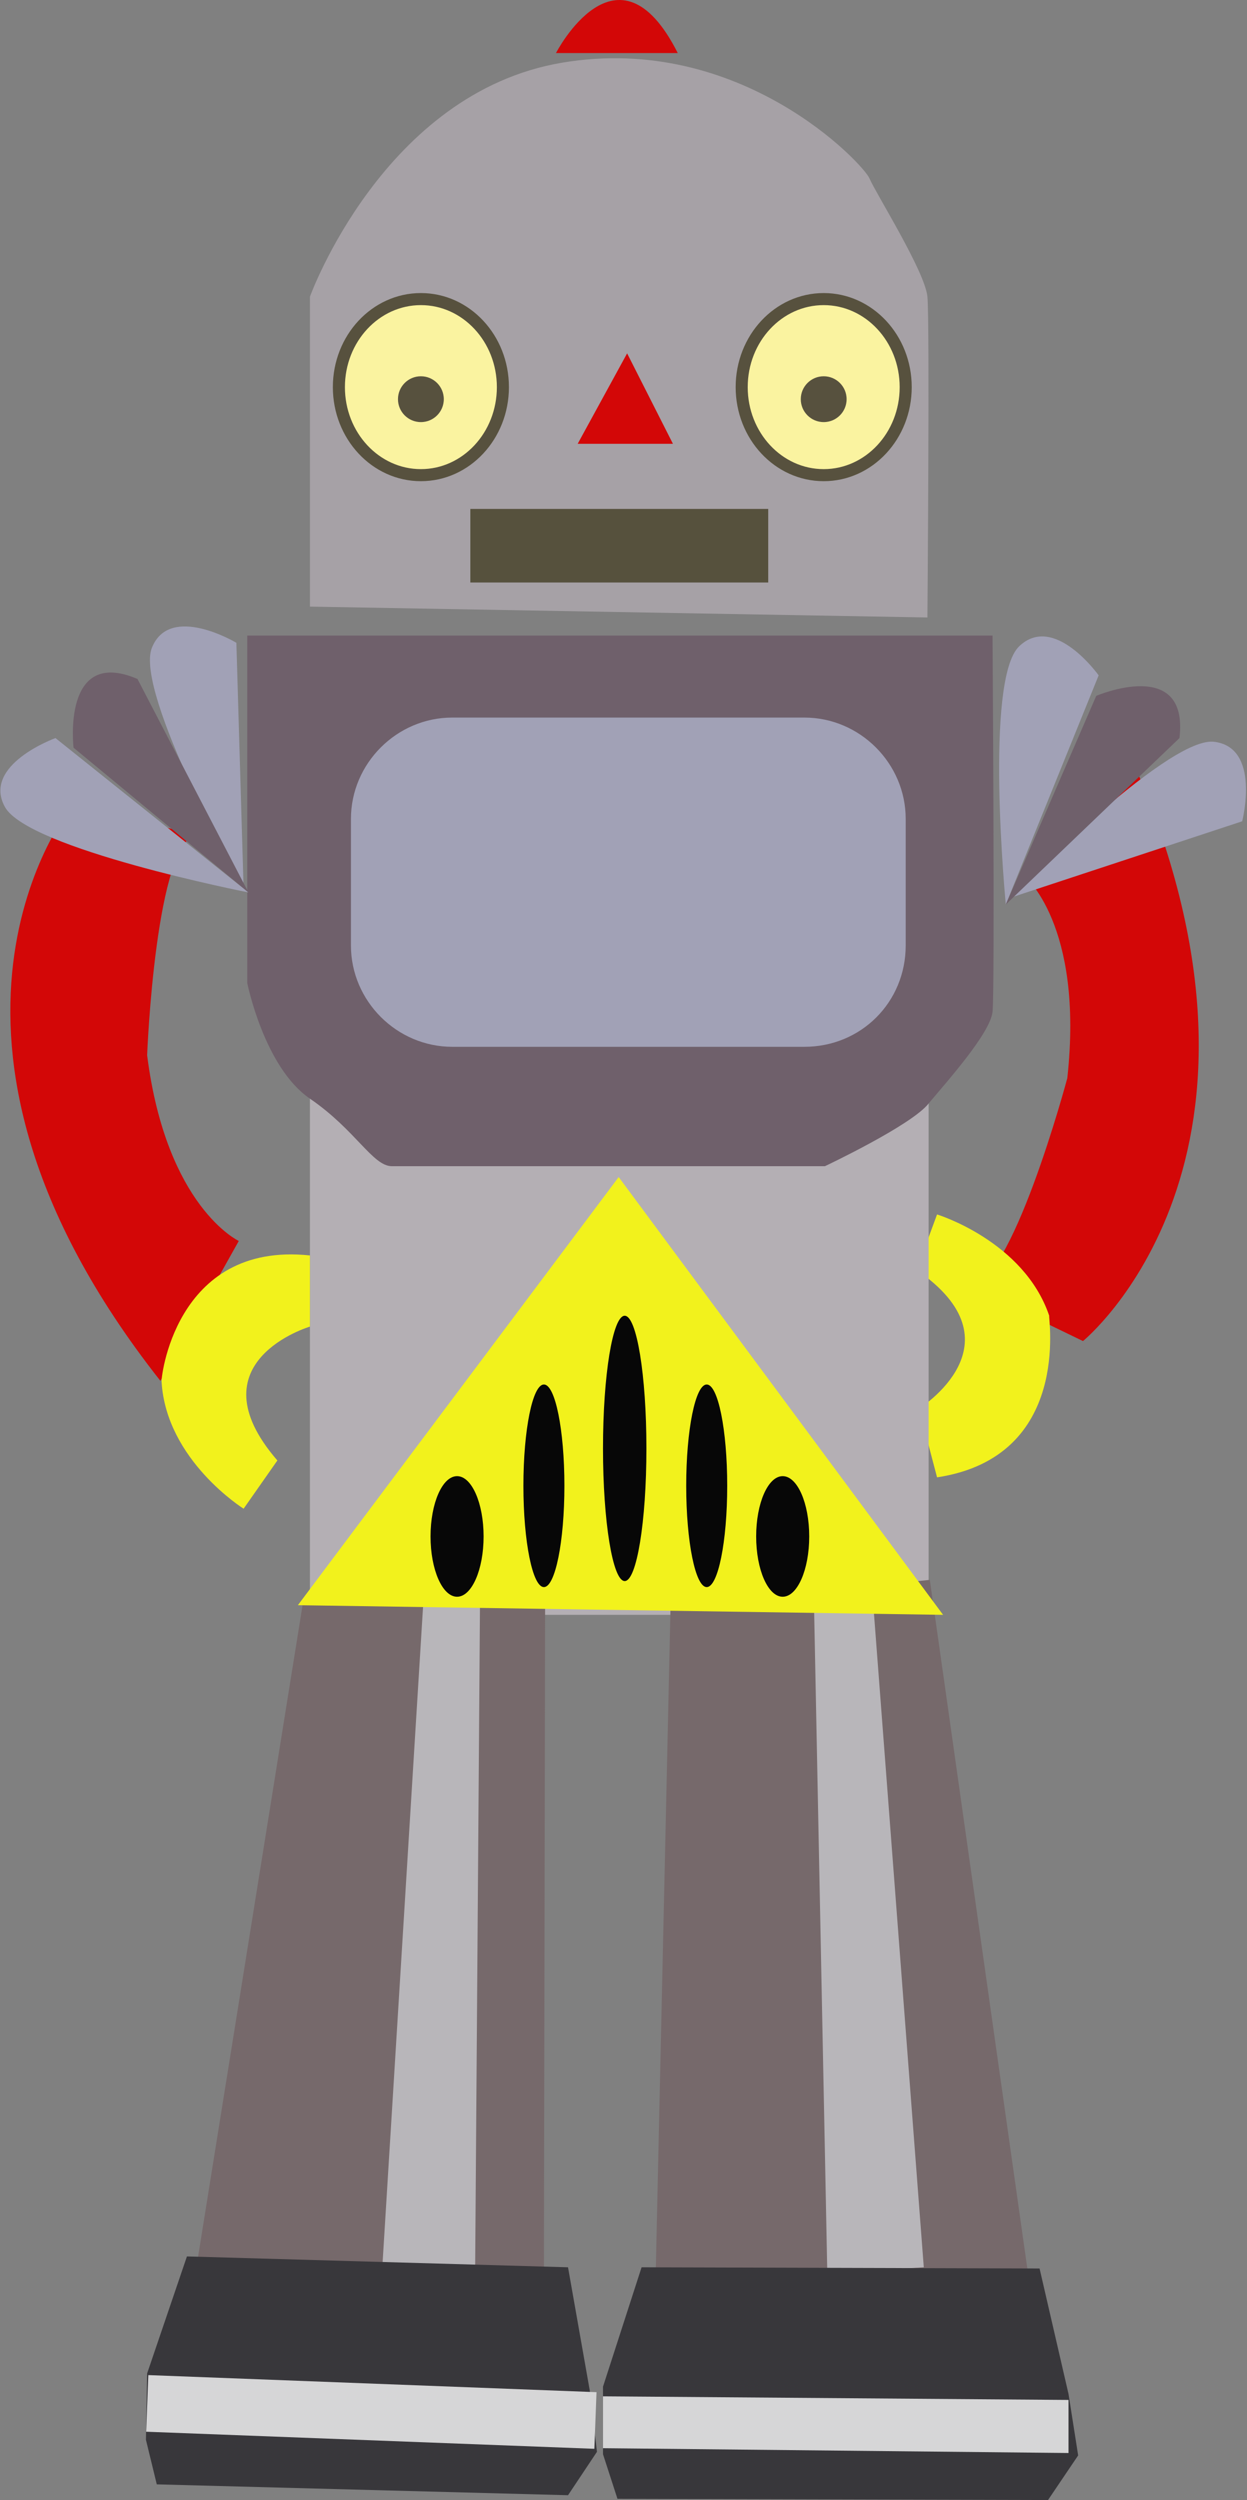 <?xml version="1.0" encoding="utf-8"?>
<!-- Generator: Adobe Illustrator 23.0.2, SVG Export Plug-In . SVG Version: 6.00 Build 0)  -->
<svg version="1.1" xmlns="http://www.w3.org/2000/svg" xmlns:xlink="http://www.w3.org/1999/xlink" x="0px" y="0px"
	 viewBox="0 0 103.4 207.3" style="enable-background:new 0 0 103.4 207.3;" xml:space="preserve">
<rect x="0" y="0" width="103.4" height="207.3" fill="#808080" stroke="none"/>
<style type="text/css">
	.st0{fill:#A6A1A6;}
	.st1{fill:#D30707;}
	.st2{fill:#56513D;}
	.st3{fill:#FAF3A0;stroke:#57513E;stroke-miterlimit:10;}
	.st4{fill:#57513E;stroke:#FAF3A0;stroke-miterlimit:10;}
	.st5{fill:#F2F21C;}
	.st6{fill:#B4AFB4;}
	.st7{fill:#6F606B;}
	.st8{fill:#A1A1B6;}
	.st9{fill:#76696B;}
	.st10{fill:#B8B6BA;}
	.st11{fill:#38373B;}
	.st12{fill:#D6D6D7;}
	.st13{fill:#070707;}
</style>

<g id="head">
	<path class="st0" d="M25.7,50.3V24.6c0,0,6.1-16.9,20.9-19.4s25,8.4,25.5,9.6c0.5,1.2,4.6,7.7,4.8,9.8s0,26.6,0,26.6L25.7,50.3z"/>
</g>
<g id="nose">
	<path class="st1" d="M46.1,4.4c0,0,5.1-9.9,10.1,0H46.1z"/>
	<polygon class="st1" points="52,29.3 47.9,36.8 55.8,36.8 	"/>
</g>
<g id="mouth">
	<rect x="39" y="42.2" class="st2" width="24.7" height="6.1"/>
	<g id="left_x5F_eye">
		<g>
			<ellipse class="st3" cx="34.9" cy="32.1" rx="6.8" ry="7.3"/>
		</g>
		<circle class="st4" cx="34.9" cy="33.1" r="2.4"/>
	</g>
	<g id="left_x5F_eye_1_">
		<g>
			<ellipse class="st3" cx="68.3" cy="32.1" rx="6.8" ry="7.3"/>
		</g>
		<circle class="st4" cx="68.3" cy="33.1" r="2.4"/>
	</g>
</g>
<g id="body">
	<path id="right_x5F_arm" class="st1" d="M89.8,111.2c0,0,18.7-15.2,3.9-48.6l-8.8,10c0,0,5,4,3.6,16.8c0,0-4.7,17.6-8.2,17.2
		L89.8,111.2z"/>
	<path class="st5" d="M77.7,122.5l-1.5-5.7c0,0,8.7-5.4-0.2-11.5l1.7-4.6c0,0,7.2,2.2,9.3,8.4C86.9,109.2,88.9,120.8,77.7,122.5z"/>
	<rect id="belly_x5F_screen" x="25.7" y="89.4" class="st6" width="51.3" height="44.5"/>
	<path class="st7" d="M20.5,52.8v28.7c0,0,1.4,7,5.2,9.6s5.2,5.6,6.8,5.6c1.5,0,35.9,0,35.9,0s7.2-3.4,8.6-5.2
		c1.5-1.8,5.1-5.8,5.3-7.6c0.2-1.8,0-31.2,0-31.2H20.5z"/>
	<path class="st8" d="M66.7,86.8H37.5c-4.6,0-8.4-3.8-8.4-8.4V67.9c0-4.6,3.8-8.4,8.4-8.4h29.2c4.6,0,8.4,3.8,8.4,8.4v10.5
		C75.1,83.1,71.4,86.8,66.7,86.8z"/>
	<path id="left_x5F_arm" class="st1" d="M5.9,66.9c0,0-15.3,18.8,7.4,47.6l6.5-11.6c0,0-6-2.8-7.6-15.4c0,0,0.7-18,4.2-18.3
		L5.9,66.9z"/>
	<g id="right_x5F_sholder">
		<path class="st8" d="M20.2,73.7c0,0-9.1-16.3-7.6-20c1.5-3.7,7-0.4,7-0.4L20.2,73.7z"/>
		<path class="st8" d="M20.6,74c0,0-18.3-3.6-20.2-7.1c-1.9-3.5,4.2-5.7,4.2-5.7L20.6,74z"/>
		<path class="st7" d="M20.6,74L6.1,62c0,0-1-8.4,5.3-5.7L20.6,74z"/>
	</g>
	<g id="left_x5F_sholder_1_">
		<path class="st8" d="M83.6,74.5c0,0,13-13.3,17-13c4,0.4,2.4,6.6,2.4,6.6L83.6,74.5z"/>
		<path class="st8" d="M83.4,75c0,0-1.8-18.6,1.1-21.4s6.6,2.4,6.6,2.4L83.4,75z"/>
		<path class="st7" d="M83.4,75l7.5-17.3c0,0,7.7-3.3,6.9,3.5L83.4,75z"/>
	</g>
	<g id="left_x5F_leg_1_">
		<polygon id="left_x5F_leg" class="st9" points="16.3,187.9 45.1,188.4 45.2,133 25.2,132.4 		"/>
		<polygon id="light_x5F_gray_x5F_leg" class="st10" points="35.1,132.9 31.7,188 39.4,188 39.8,133 		"/>
		<polygon id="foot_x5F_left" class="st11" points="15.5,187.1 12.2,196.8 12.1,202.3 13,206 47.1,206.9 49.5,203.3 48.9,198.2 
			47.1,188 		"/>
		
			<rect id="white_x5F_striipe" x="12.2" y="197.7" transform="matrix(0.999 3.806744e-02 -3.806744e-02 0.999 7.638 -1.027)" class="st12" width="37.2" height="4.7"/>
	</g>
	<polygon id="left_x5F_leg_4_" class="st9" points="54.3,191.7 85.2,188.2 77.1,131 55.6,133.2 	"/>
	<polygon id="light_x5F_gray_x5F_leg_1_" class="st10" points="67.5,133.2 68.6,188.5 76.6,188 72.4,132.9 	"/>
	<polygon id="foot_x5F_left_1_" class="st11" points="53.2,188 50,197.9 50,203.5 51.2,207.2 86.9,207.3 89.4,203.6 88.6,198.5 
		86.2,188.1 	"/>
	<polygon id="white_x5F_striipe_1_" class="st12" points="88.6,203.4 50,203 50,198.7 88.6,199 	"/>
	<g id="Layer_6">
		<polygon class="st5" points="51.3,97.6 24.7,133.1 78.2,133.9 		"/>
		<g id="triangle">
			<ellipse class="st13" cx="37.9" cy="127.4" rx="2.2" ry="5"/>
			<ellipse class="st13" cx="64.9" cy="127.4" rx="2.2" ry="5"/>
			<ellipse class="st13" cx="45.1" cy="123.2" rx="1.7" ry="8.4"/>
			<ellipse class="st13" cx="58.6" cy="123.2" rx="1.7" ry="8.4"/>
			<ellipse class="st13" cx="51.8" cy="120.1" rx="1.8" ry="11"/>
		</g>
		<path class="st5" d="M25.7,104.1l0,5.9c0,0-9.8,2.9-2.7,11.1l-2.8,4c0,0-6.4-4-6.8-10.5C13.3,114.6,14.4,102.9,25.7,104.1z"/>
	</g>
</g>
</svg>
